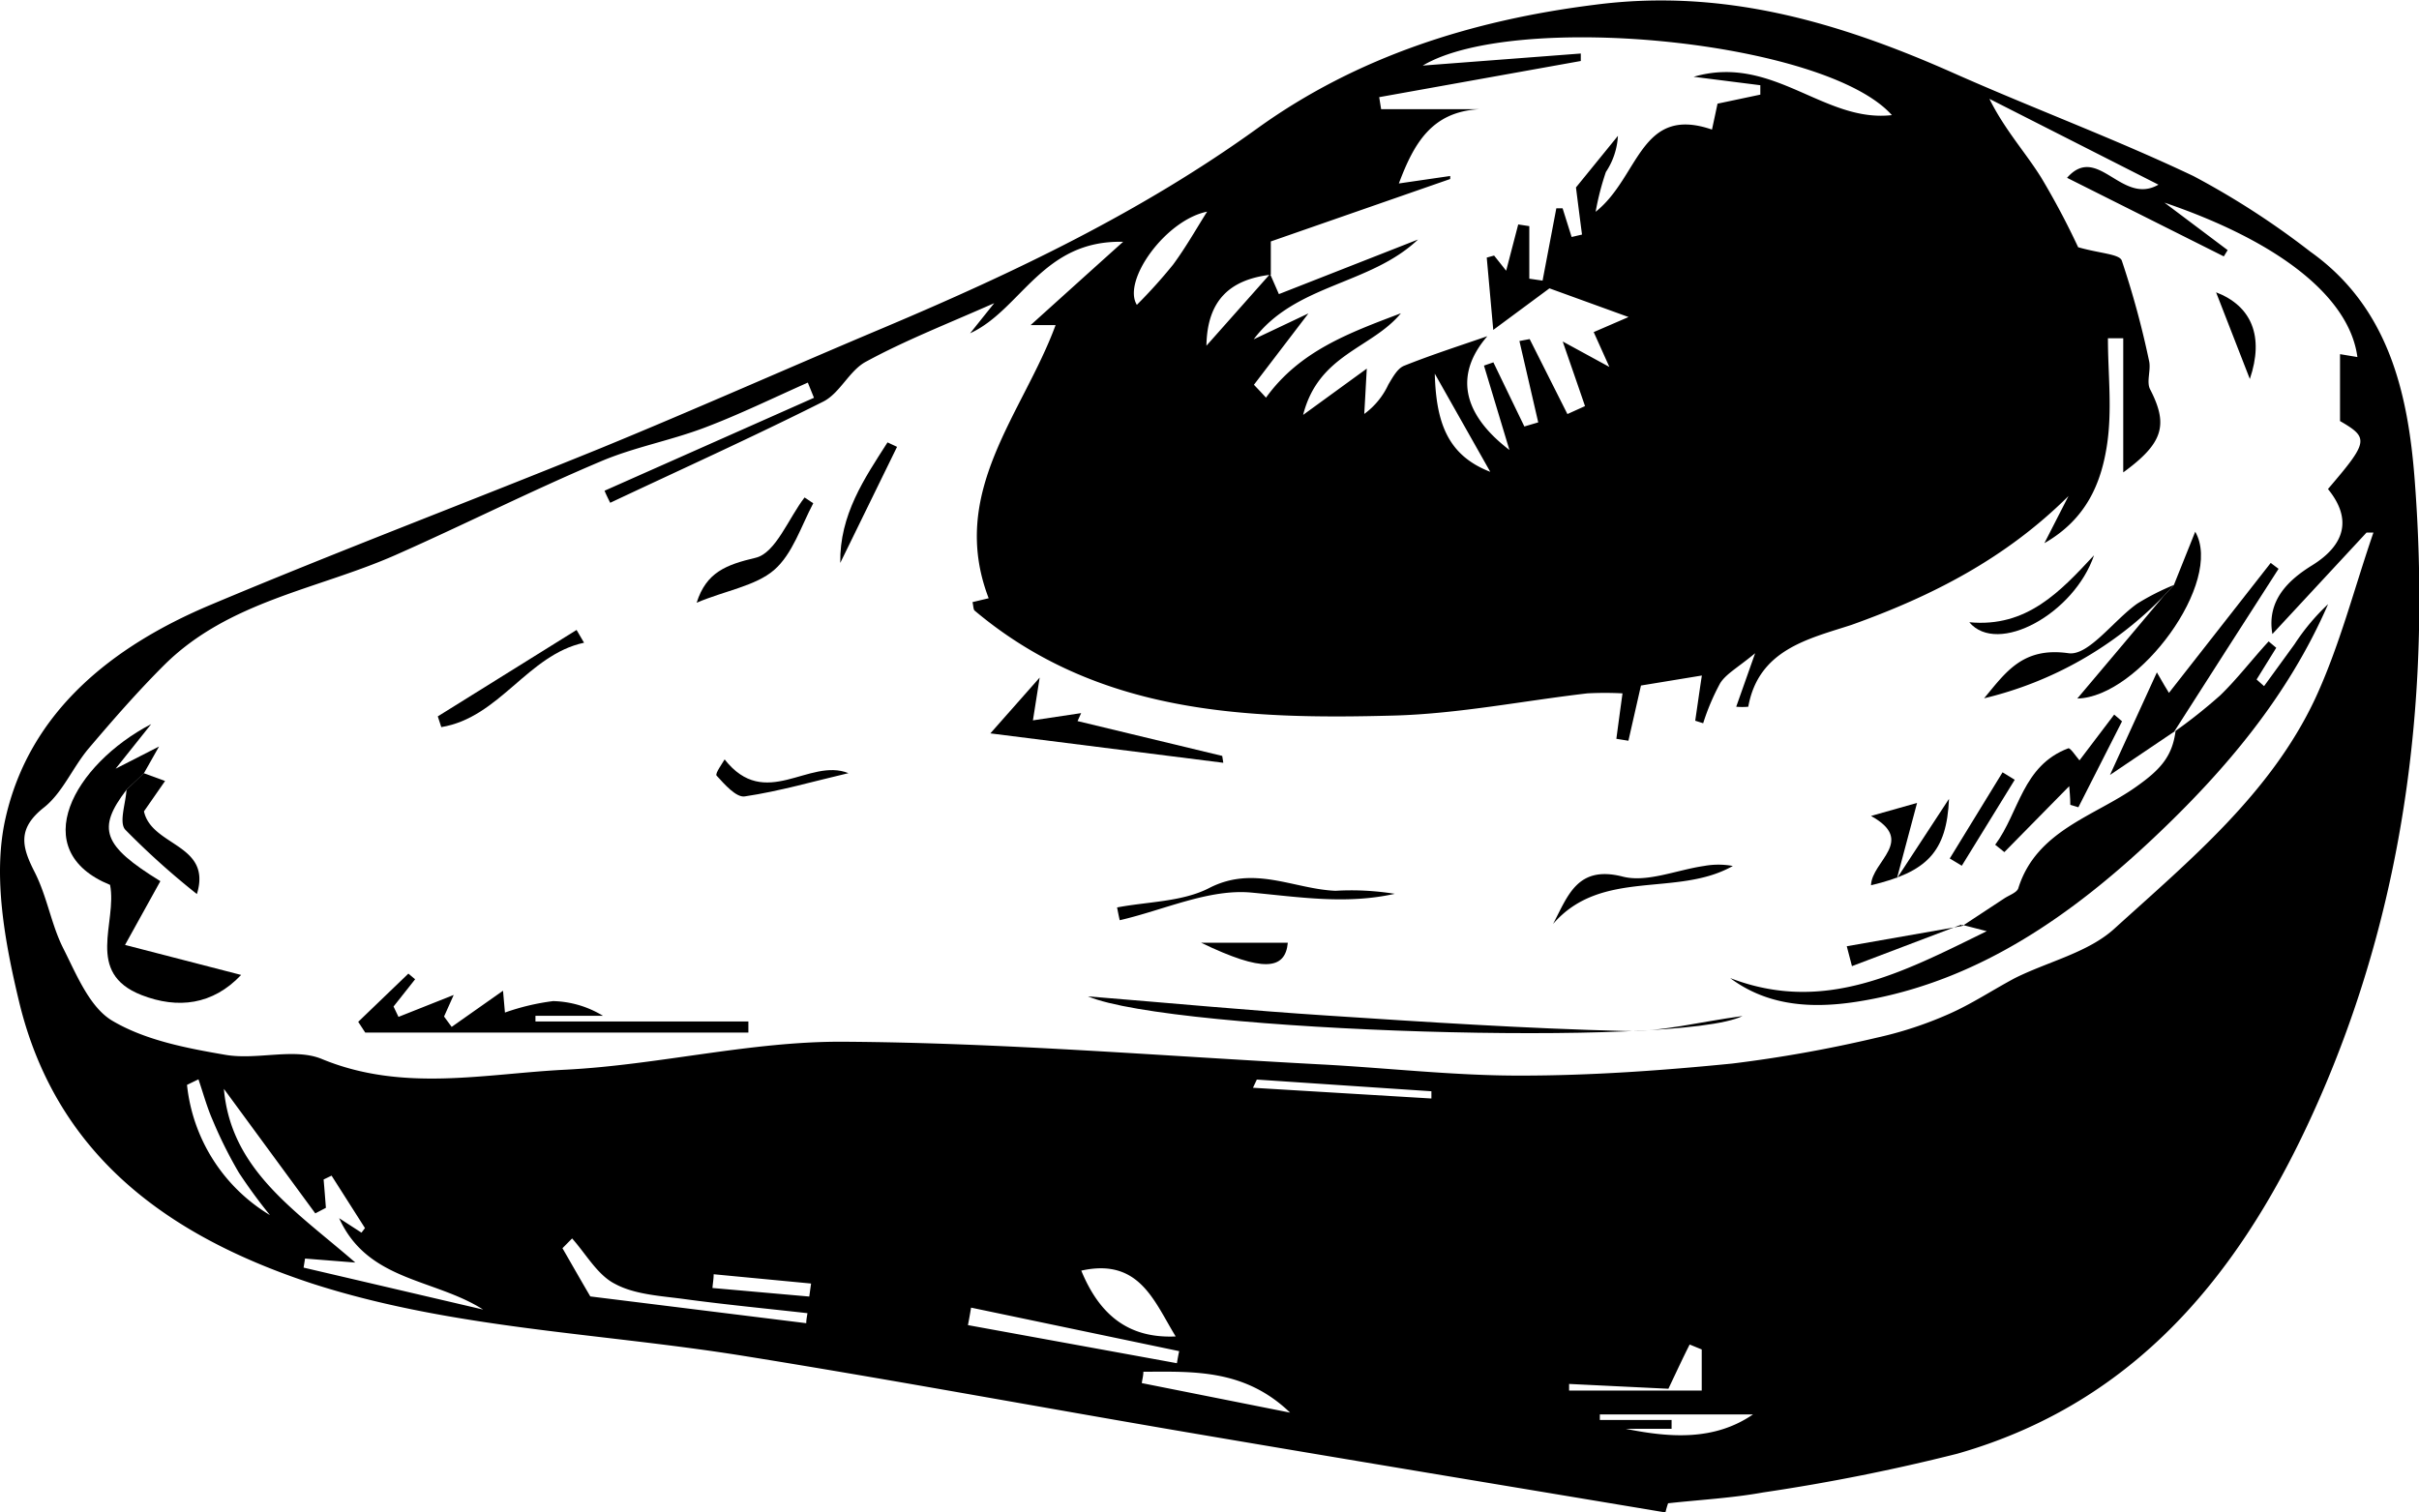 <svg xmlns="http://www.w3.org/2000/svg" viewBox="0 0 200.63 125.47"><g id="Layer_2" data-name="Layer 2"><g id="Layer_1-2" data-name="Layer 1"><g id="avo"><path d="M138.13,125.47c-13.27-2.22-26.54-4.41-39.8-6.67-12.25-2.09-24.47-4.36-36.74-6.33-11.93-1.91-24.11-2.24-35.74-6C14,102.56,4.69,95.9,1.6,83.17.41,78.22-.63,72.65.46,67.87c2-8.85,8.87-14.27,17-17.69,10.71-4.51,21.6-8.62,32.36-13,7.87-3.23,15.65-6.7,23.49-10,10.84-4.58,21.37-9.6,31-16.55,8.24-5.93,17.76-8.95,27.93-10.23C142.9-1,152.49,1.83,162,6.05c6.61,2.94,13.41,5.46,19.93,8.56a67,67,0,0,1,9.69,6.27c6.49,4.61,8.1,11.74,8.65,18.9,1.32,17.19-.63,34.09-7.34,50.07-6,14.24-14.75,26.23-30.6,30.75a163.52,163.52,0,0,1-16.09,3.21c-2.6.47-5.26.61-7.89.9C138.25,125,138.19,125.22,138.13,125.47Zm-14.28-98.1-.54-6,.61-.17c.35.44.71.89,1,1.26l1-3.84.92.14v4.36l1.1.16,1.14-6h.52l.75,2.38.86-.2c-.15-1.16-.3-2.32-.5-3.91l3.48-4.28a6,6,0,0,1-1,3,22.52,22.52,0,0,0-.85,3.3c3.63-2.87,3.68-8.88,9.65-6.82.14-.65.35-1.62.46-2.15L146,7.85,146,7.07l-5.53-.7c6.57-1.91,10.78,3.83,16.44,3.18C151.39,3.36,125.66.88,118,5.44l13.11-1c0,.21,0,.41,0,.62l-16.72,3,.16,1h8.11c-3.91.23-5.38,2.81-6.64,6.16l4.26-.62,0,.25-14.88,5.18c0,1.49,0,2.13,0,2.76-3.41.4-5.28,2.14-5.34,5.89l5.28-5.95.73,1.67,11.54-4.53c-4,3.79-10.18,3.68-13.63,8.28L108.52,26,104,31.92c.34.36.69.72,1,1.07,2.79-3.87,6.88-5.37,11.19-7-2.42,2.93-6.83,3.38-8.11,8.43l5.28-3.84c-.08,1.42-.14,2.59-.21,3.76a6.28,6.28,0,0,0,2-2.44c.35-.58.74-1.32,1.29-1.55,2.27-.91,4.61-1.66,6.92-2.46-2.7,3.12-2.15,6.39,1.83,9.44l-2.11-7,.78-.27c.86,1.78,1.71,3.55,2.57,5.32l1.15-.34-1.56-6.75.85-.16L130,34.35l1.46-.66c-.57-1.67-1.15-3.33-1.85-5.36l3.87,2.11-1.3-2.89,2.89-1.25-6.56-2.38Zm11.21,34.08-1-.16c.16-1.2.32-2.39.51-3.77a27.83,27.83,0,0,0-2.91,0c-5.34.62-10.67,1.69-16,1.84-12.36.34-24.64-.14-34.82-8.7-.11-.09-.1-.34-.18-.71L82,49.63c-3.38-8.81,2.84-15.3,5.55-22.66H85.48c2.63-2.37,4.85-4.38,7.67-6.91-6.71-.16-8.44,5.63-12.69,7.59l2-2.5C78.5,26.9,75.07,28.24,71.83,30c-1.38.73-2.16,2.61-3.54,3.31-5.83,2.93-11.78,5.62-17.68,8.4-.16-.32-.32-.64-.47-1L67.51,33,67,31.74c-2.84,1.26-5.64,2.63-8.54,3.73s-5.9,1.63-8.69,2.83C44,40.74,38.47,43.54,32.79,46.05,26.32,48.9,19,49.86,13.66,55.13c-2.23,2.22-4.31,4.61-6.34,7C6,63.72,5.17,65.79,3.63,67c-2.19,1.74-1.84,3.22-.77,5.32s1.38,4.37,2.4,6.38c1.1,2.18,2.19,4.9,4.09,6,2.74,1.61,6.15,2.26,9.36,2.81,2.64.45,5.71-.61,8,.35,6.72,2.77,13.5,1.21,20.2.88,7.68-.39,15.33-2.36,23-2.32,13.21.08,26.41,1.18,39.61,1.88,5.54.29,11.06.94,16.59.93,5.86,0,11.73-.42,17.57-1a110.63,110.63,0,0,0,12-2.15,31.46,31.46,0,0,0,5.89-1.93c1.91-.83,3.66-2,5.53-3,2.78-1.39,6.12-2.13,8.3-4.14C181.65,71.34,188.31,65.83,192,58c2.05-4.41,3.26-9.2,4.85-13.82h-.57l-7.81,8.42c-.49-2.8,1.35-4.5,3.31-5.71,2.7-1.68,3.33-3.83,1.3-6.32,3.38-3.95,3.41-4.24,1-5.64V29.38l1.44.24c-.64-4.85-6.23-9.48-16-12.81l5.24,3.94-.32.52-13-6.52c2.54-2.89,4.52,2.33,7.58.57L165,8.2c1.28,2.58,3,4.45,4.3,6.54a64.16,64.16,0,0,1,3.06,5.77c1.81.52,3.43.56,3.62,1.11a73.28,73.28,0,0,1,2.26,8.31c.18.76-.24,1.74.09,2.37,1.51,2.93,1.12,4.45-2.23,6.89V28.06h-1.27c0,3,.38,6-.1,9s-1.67,6-5.17,8l2-3.91c-5.2,5.17-11.31,8.3-18,10.69C150,53,145.86,53.88,145,58.63a5.7,5.7,0,0,1-1,0l1.57-4.44c-1.45,1.2-2.39,1.7-2.89,2.47A18.8,18.8,0,0,0,141.26,60l-.66-.21c.17-1.15.33-2.3.55-3.75l-5.05.83ZM28.13,101.06l1.85,1.2.29-.38L27.5,97.53l-.66.32c.07.79.13,1.57.19,2.35l-.88.46L18.57,90.33c.58,6.75,6,10.15,10.9,14.41l-4.17-.33-.12.75,14.89,3.48C36,106.05,30.5,106.3,28.13,101.06Zm19.32,1.68-.8.81c.74,1.28,1.47,2.57,2.31,4l17.91,2.22c0-.28.06-.56.1-.83-3.45-.39-6.91-.72-10.35-1.19-1.91-.25-4-.37-5.61-1.24C49.56,105.78,48.62,104.05,47.45,102.74Zm33.09,5.74c-.08.49-.17,1-.26,1.45l17.33,3.16c.06-.34.12-.69.19-1Zm9.14-3.07c1.5,3.64,3.88,5.64,7.83,5.46C95.71,107.93,94.49,104.34,89.68,105.41Zm5.15,8.39c0,.32-.09.63-.13.94L107,117.19C103.24,113.57,99,113.78,94.83,113.8Zm43.81,4,0,.73h-3.81c3.7.75,7.36,1,10.56-1.19H132.69v.46Zm-.26-2.59-8.24-.4v.55h11v-3.41l-1-.41C139.62,112.56,139.14,113.6,138.38,115.2Zm-116-14.42a43.16,43.16,0,0,1-2.57-3.51,36,36,0,0,1-2.17-4.35c-.48-1.09-.79-2.25-1.18-3.39l-.95.46A14.35,14.35,0,0,0,22.35,100.78Zm77.78-83.24c-3.48.67-7.11,5.75-5.87,7.74a42.85,42.85,0,0,0,3-3.33C98.39,20.47,99.3,18.84,100.13,17.54Zm23.44,21.59L119,31C119.11,35.12,120.1,37.77,123.57,39.13ZM104.24,89.56l-.32.68,14.8.89,0-.6Zm-37.12,18,.15-1.08-8.08-.77c0,.38-.07.76-.1,1.14Z"/><path d="M180.29,60.74a42.74,42.74,0,0,0,3.87-3.07c1.42-1.38,2.65-3,4-4.46l.63.53-1.63,2.63.62.55,2.53-3.48a18,18,0,0,1,2.78-3.32c-3.32,7.64-8.54,13.81-14.53,19.45-6.69,6.3-14.13,11.5-23.19,13.29-3.7.73-8.15,1.07-11.87-1.72,7.79,3,14.27-.45,21.28-3.89l-2.09-.54.08.1,3.48-2.29c.4-.26,1-.46,1.14-.81,1.49-4.82,6.36-6,9.78-8.44,2-1.41,3-2.51,3.27-4.63Z"/><path d="M10.49,65.52c-2.46,3.22-2,4.62,2.81,7.58l-2.93,5.29L20,80.88c-2.35,2.49-5.25,2.84-8.26,1.67-4.73-1.85-2-6-2.61-9.14-7-2.85-3-10,3.41-13.34l-2.95,3.7,3.6-1.84-1.25,2.21Z"/><path d="M29.71,84.77l4.16-4,.56.47L32.64,83.5l.41.86,4.58-1.82-.8,1.79.63.86,4.26-3L41.88,84a19,19,0,0,1,4-.95,8.32,8.32,0,0,1,4.13,1.22H44.41l0,.47H62.07l0,.92H30.29Z"/><path d="M90.24,82.66c6.91.56,13.37,1.17,19.84,1.59,8.2.54,16.41,1.07,24.63,1.28,3.11.08,6.23-.76,9.81-1.24C139.3,86.92,97.25,85.62,90.24,82.66Z"/><path d="M180.41,60.64,175,64.29l3.89-8.51c.53.92.75,1.3,1,1.7l8.44-10.78.65.49Q184.6,54,180.29,60.75Z"/><path d="M176,59.84c-1.21,2.37-2.41,4.75-3.62,7.13l-.67-.2c0-.62-.07-1.24-.09-1.55l-5.38,5.47-.76-.61c2-2.7,2.25-6.56,6.06-8,.17-.06.62.64.93,1l2.88-3.8Z"/><path d="M101.46,63.28,82.14,60.84l4.09-4.63c-.27,1.75-.42,2.65-.56,3.55l4-.6-.3.66,12,2.89Z"/><path d="M180.3,48.53q.9-2.22,1.77-4.42c2.39,4.15-4.67,13.73-9.78,13.84,2.27-2.69,4.72-5.59,7.16-8.5Z"/><path d="M92.65,75.28c2.57-.49,5.41-.46,7.64-1.61,3.73-1.92,7,.08,10.47.23a22.6,22.6,0,0,1,4.92.25c-4,.89-7.84.28-11.86-.1-3.54-.34-7.29,1.45-10.95,2.29C92.79,76,92.72,75.64,92.65,75.28Z"/><path d="M180.3,48.53l-.85.92a30.67,30.67,0,0,1-14.89,8.48c1.79-2.15,3.2-4.28,7-3.74,1.66.24,3.74-2.73,5.71-4.12A20.48,20.48,0,0,1,180.3,48.53Z"/><path d="M10.49,65.52l1.43-1.38,1.77.65-1.75,2.52c.65,2.93,5.67,2.69,4.39,6.86a64.22,64.22,0,0,1-5.94-5.34C9.85,68.23,10.43,66.65,10.49,65.52Z"/><path d="M155.18,73.44c.06-2,3.76-3.67,0-5.75L159,66.61c-.56,2.12-1,3.72-1.67,6.26l4.32-6.6C161.46,70.68,159.82,72.34,155.18,73.44Z"/><path d="M57.78,50c.8-2.53,2.45-3.15,4.9-3.73,1.66-.4,2.72-3.28,4.05-5l.72.48c-1,1.89-1.72,4.22-3.25,5.54S60.14,49,57.78,50Z"/><path d="M128.81,76.65c1.23-2.32,2-4.89,5.77-3.93,2,.52,4.48-.55,6.75-.88a6.62,6.62,0,0,1,2.39,0C139.09,74.47,132.84,72,128.81,76.65Z"/><path d="M36.31,59.43l11.51-7.17.62,1.06c-4.67,1-7,6.21-11.84,7C36.5,60,36.4,59.73,36.31,59.43Z"/><path d="M173.68,46.06c-1.65,4.86-8,8.34-10.35,5.56C168.1,52.08,170.89,49.06,173.68,46.06Z"/><path d="M69.69,46.7c-.06-4,2-7,3.92-10l.79.37Z"/><path d="M60.1,63c3.38,4.3,7-.18,10.27,1.14-2.87.67-5.71,1.5-8.61,1.93-.7.1-1.67-1-2.33-1.73C59.29,64.17,59.94,63.29,60.1,63Z"/><path d="M162.66,76.71l-9.06,3.44-.43-1.65,9.57-1.68Z"/><path d="M167.1,64.69l-4.39,7.13-1-.6,4.38-7.15Z"/><path d="M183.8,24.25c2.95,1.13,4,3.66,2.8,7.19C185.59,28.86,184.7,26.56,183.8,24.25Z"/><path d="M106.81,78.21c-.21,2.26-2.06,2.47-7.19,0Z"/></g></g></g></svg>